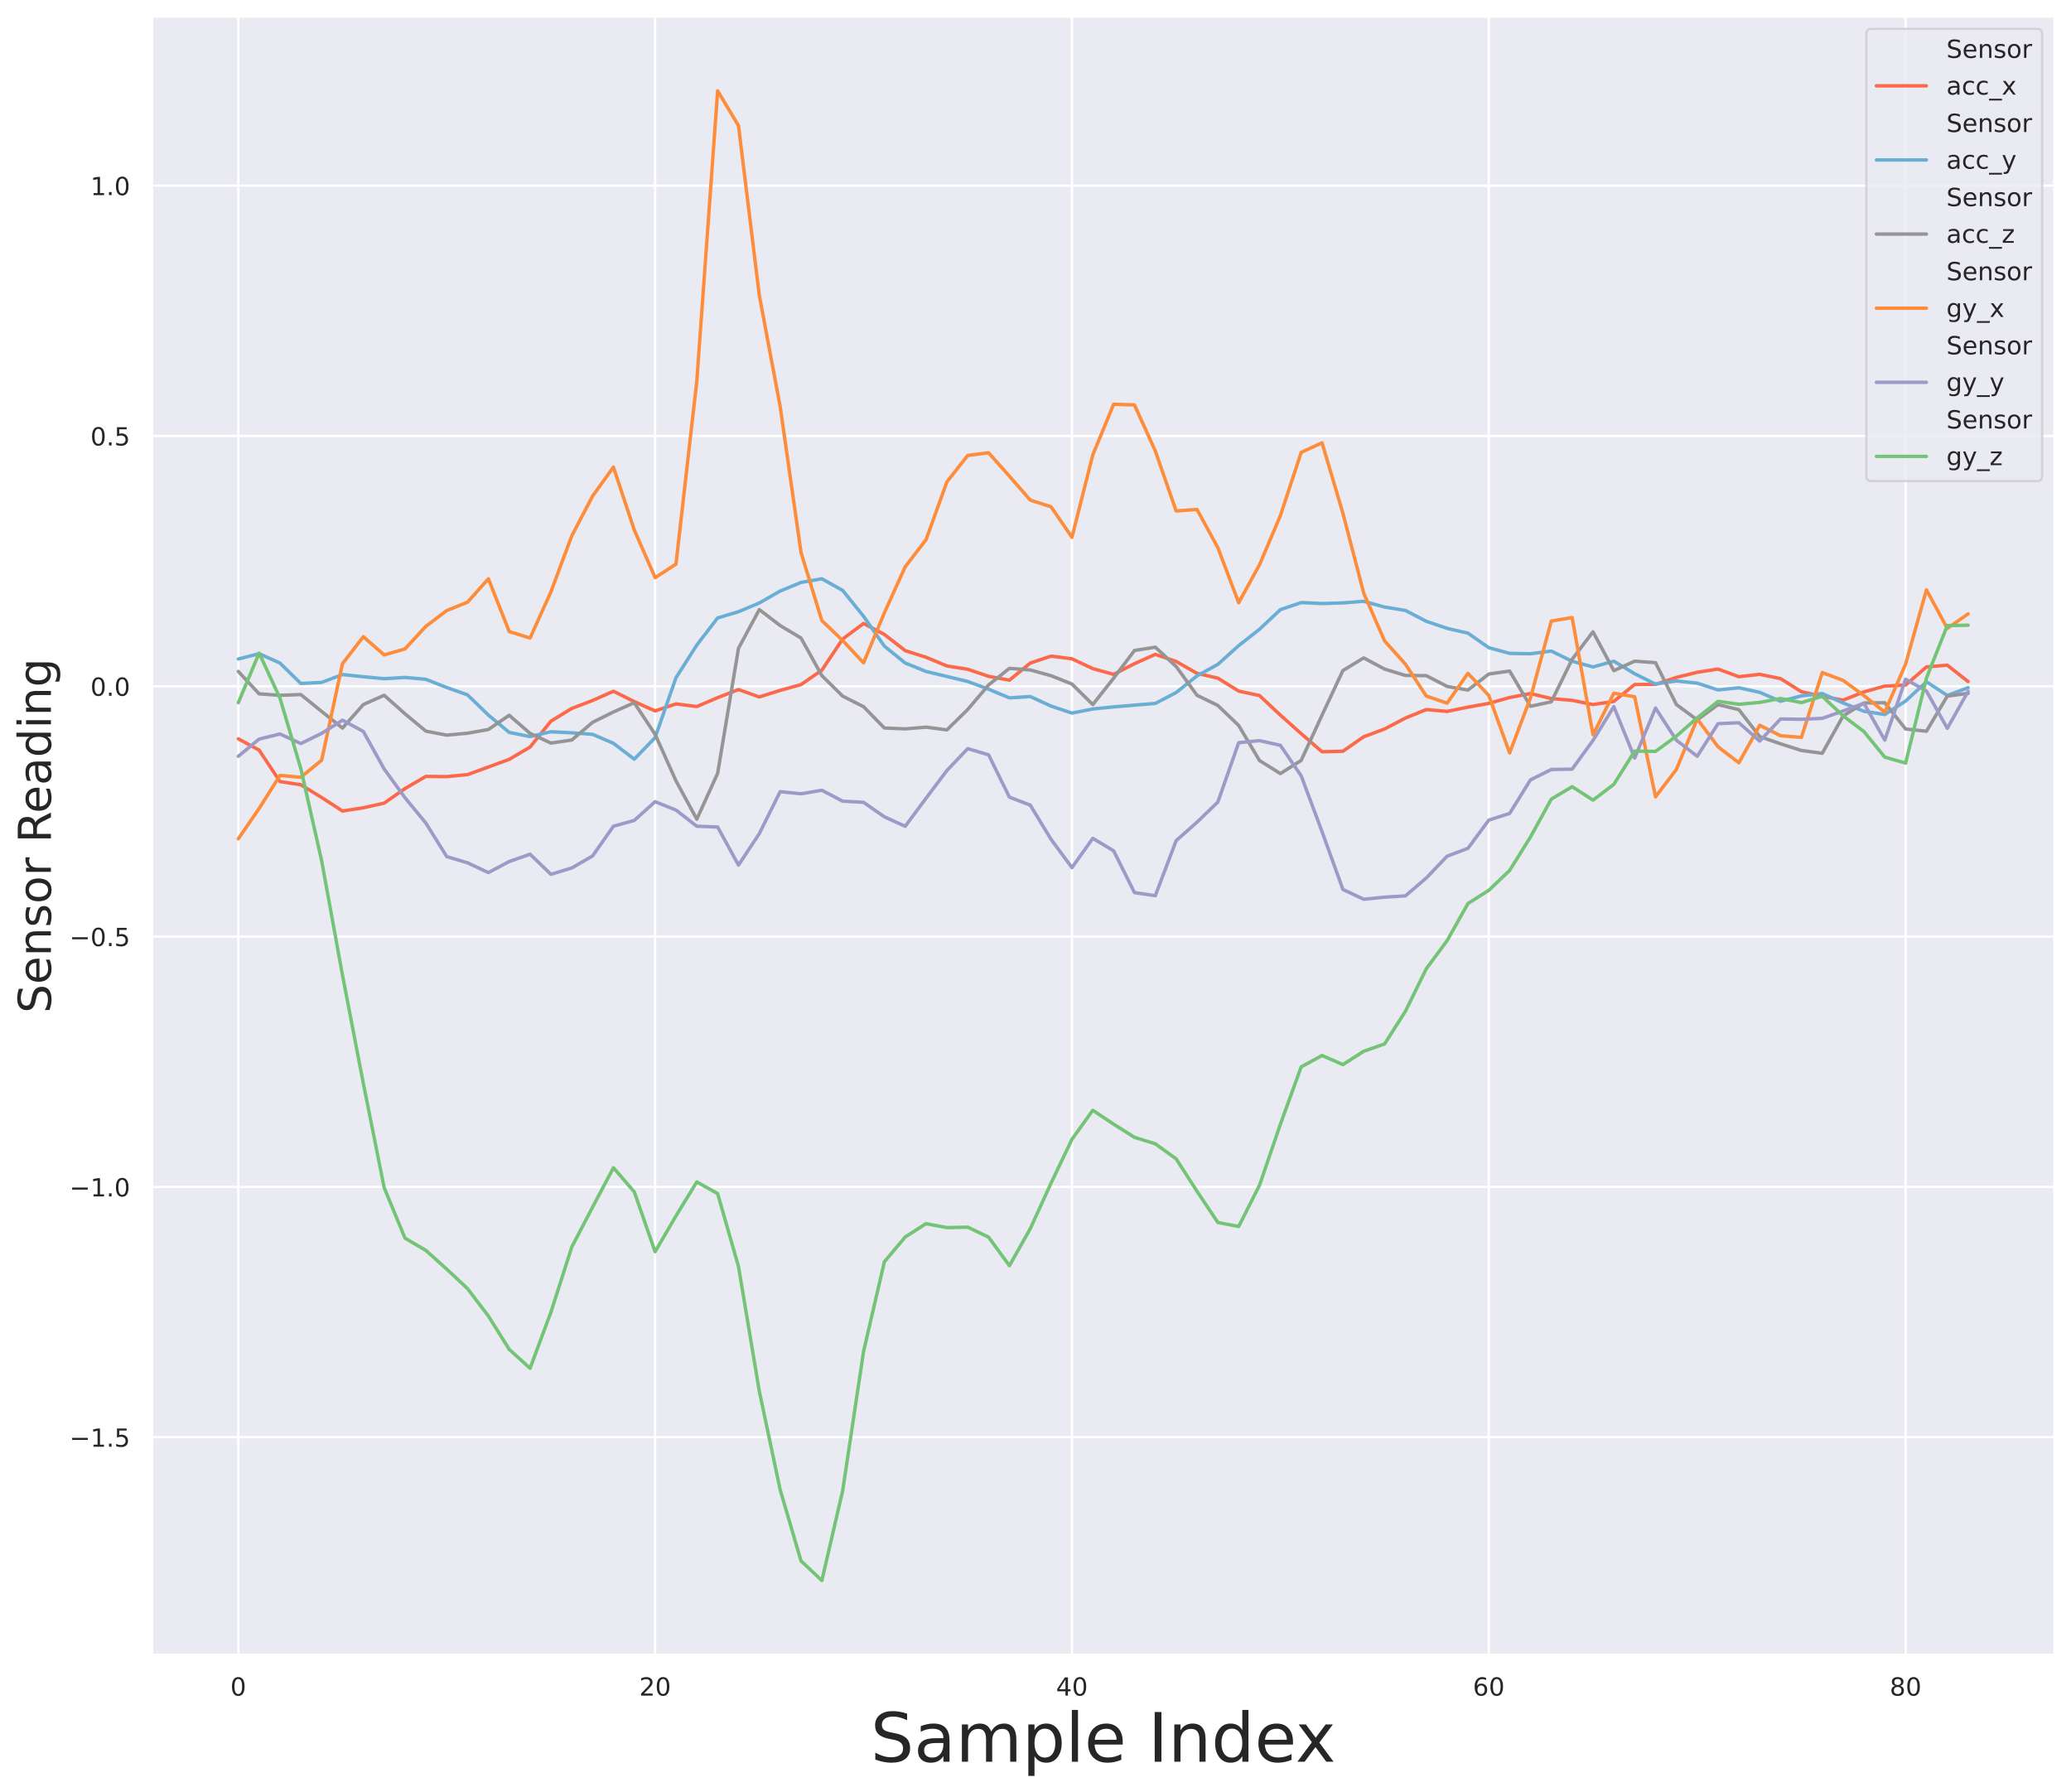<?xml version="1.0" encoding="utf-8" standalone="no"?>
<!DOCTYPE svg PUBLIC "-//W3C//DTD SVG 1.1//EN"
  "http://www.w3.org/Graphics/SVG/1.1/DTD/svg11.dtd">
<!-- Created with matplotlib (https://matplotlib.org/) -->
<svg height="788.3pt" version="1.1" viewBox="0 0 910.967 788.3" width="910.967pt" xmlns="http://www.w3.org/2000/svg" xmlns:xlink="http://www.w3.org/1999/xlink">
 <defs>
  <style type="text/css">
*{stroke-linecap:butt;stroke-linejoin:round;}
  </style>
 </defs>
 <g id="figure_1">
  <g id="patch_1">
   <path d="M 0 788.3 
L 910.967 788.3 
L 910.967 0 
L 0 0 
z
" style="fill:#ffffff;"/>
  </g>
  <g id="axes_1">
   <g id="patch_2">
    <path d="M 66.767 727.92 
L 903.767 727.92 
L 903.767 7.2 
L 66.767 7.2 
z
" style="fill:#eaeaf2;"/>
   </g>
   <g id="matplotlib.axis_1">
    <g id="xtick_1">
     <g id="line2d_1">
      <path clip-path="url(#pfe3068abbc)" d="M 104.813 727.92 
L 104.813 7.2 
" style="fill:none;stroke:#ffffff;stroke-linecap:round;"/>
     </g>
     <g id="text_1">
      <!-- 0 -->
      <defs>
       <path d="M 31.781 66.406 
Q 24.172 66.406 20.328 58.906 
Q 16.5 51.422 16.5 36.375 
Q 16.5 21.391 20.328 13.891 
Q 24.172 6.391 31.781 6.391 
Q 39.453 6.391 43.281 13.891 
Q 47.125 21.391 47.125 36.375 
Q 47.125 51.422 43.281 58.906 
Q 39.453 66.406 31.781 66.406 
z
M 31.781 74.219 
Q 44.047 74.219 50.516 64.516 
Q 56.984 54.828 56.984 36.375 
Q 56.984 17.969 50.516 8.266 
Q 44.047 -1.422 31.781 -1.422 
Q 19.531 -1.422 13.062 8.266 
Q 6.594 17.969 6.594 36.375 
Q 6.594 54.828 13.062 64.516 
Q 19.531 74.219 31.781 74.219 
z
" id="DejaVuSans-48"/>
      </defs>
      <g style="fill:#262626;" transform="translate(101.313 745.778)scale(0.11 -0.11)">
       <use xlink:href="#DejaVuSans-48"/>
      </g>
     </g>
    </g>
    <g id="xtick_2">
     <g id="line2d_2">
      <path clip-path="url(#pfe3068abbc)" d="M 288.164 727.92 
L 288.164 7.2 
" style="fill:none;stroke:#ffffff;stroke-linecap:round;"/>
     </g>
     <g id="text_2">
      <!-- 20 -->
      <defs>
       <path d="M 19.188 8.297 
L 53.609 8.297 
L 53.609 0 
L 7.328 0 
L 7.328 8.297 
Q 12.938 14.109 22.625 23.891 
Q 32.328 33.688 34.812 36.531 
Q 39.547 41.844 41.422 45.531 
Q 43.312 49.219 43.312 52.781 
Q 43.312 58.594 39.234 62.25 
Q 35.156 65.922 28.609 65.922 
Q 23.969 65.922 18.812 64.312 
Q 13.672 62.703 7.812 59.422 
L 7.812 69.391 
Q 13.766 71.781 18.938 73 
Q 24.125 74.219 28.422 74.219 
Q 39.75 74.219 46.484 68.547 
Q 53.219 62.891 53.219 53.422 
Q 53.219 48.922 51.531 44.891 
Q 49.859 40.875 45.406 35.406 
Q 44.188 33.984 37.641 27.219 
Q 31.109 20.453 19.188 8.297 
z
" id="DejaVuSans-50"/>
      </defs>
      <g style="fill:#262626;" transform="translate(281.166 745.778)scale(0.11 -0.11)">
       <use xlink:href="#DejaVuSans-50"/>
       <use x="63.623" xlink:href="#DejaVuSans-48"/>
      </g>
     </g>
    </g>
    <g id="xtick_3">
     <g id="line2d_3">
      <path clip-path="url(#pfe3068abbc)" d="M 471.516 727.92 
L 471.516 7.2 
" style="fill:none;stroke:#ffffff;stroke-linecap:round;"/>
     </g>
     <g id="text_3">
      <!-- 40 -->
      <defs>
       <path d="M 37.797 64.312 
L 12.891 25.391 
L 37.797 25.391 
z
M 35.203 72.906 
L 47.609 72.906 
L 47.609 25.391 
L 58.016 25.391 
L 58.016 17.188 
L 47.609 17.188 
L 47.609 0 
L 37.797 0 
L 37.797 17.188 
L 4.891 17.188 
L 4.891 26.703 
z
" id="DejaVuSans-52"/>
      </defs>
      <g style="fill:#262626;" transform="translate(464.517 745.778)scale(0.11 -0.11)">
       <use xlink:href="#DejaVuSans-52"/>
       <use x="63.623" xlink:href="#DejaVuSans-48"/>
      </g>
     </g>
    </g>
    <g id="xtick_4">
     <g id="line2d_4">
      <path clip-path="url(#pfe3068abbc)" d="M 654.868 727.92 
L 654.868 7.2 
" style="fill:none;stroke:#ffffff;stroke-linecap:round;"/>
     </g>
     <g id="text_4">
      <!-- 60 -->
      <defs>
       <path d="M 33.016 40.375 
Q 26.375 40.375 22.484 35.828 
Q 18.609 31.297 18.609 23.391 
Q 18.609 15.531 22.484 10.953 
Q 26.375 6.391 33.016 6.391 
Q 39.656 6.391 43.531 10.953 
Q 47.406 15.531 47.406 23.391 
Q 47.406 31.297 43.531 35.828 
Q 39.656 40.375 33.016 40.375 
z
M 52.594 71.297 
L 52.594 62.312 
Q 48.875 64.062 45.094 64.984 
Q 41.312 65.922 37.594 65.922 
Q 27.828 65.922 22.672 59.328 
Q 17.531 52.734 16.797 39.406 
Q 19.672 43.656 24.016 45.922 
Q 28.375 48.188 33.594 48.188 
Q 44.578 48.188 50.953 41.516 
Q 57.328 34.859 57.328 23.391 
Q 57.328 12.156 50.688 5.359 
Q 44.047 -1.422 33.016 -1.422 
Q 20.359 -1.422 13.672 8.266 
Q 6.984 17.969 6.984 36.375 
Q 6.984 53.656 15.188 63.938 
Q 23.391 74.219 37.203 74.219 
Q 40.922 74.219 44.703 73.484 
Q 48.484 72.75 52.594 71.297 
z
" id="DejaVuSans-54"/>
      </defs>
      <g style="fill:#262626;" transform="translate(647.869 745.778)scale(0.11 -0.11)">
       <use xlink:href="#DejaVuSans-54"/>
       <use x="63.623" xlink:href="#DejaVuSans-48"/>
      </g>
     </g>
    </g>
    <g id="xtick_5">
     <g id="line2d_5">
      <path clip-path="url(#pfe3068abbc)" d="M 838.219 727.92 
L 838.219 7.2 
" style="fill:none;stroke:#ffffff;stroke-linecap:round;"/>
     </g>
     <g id="text_5">
      <!-- 80 -->
      <defs>
       <path d="M 31.781 34.625 
Q 24.75 34.625 20.719 30.859 
Q 16.703 27.094 16.703 20.516 
Q 16.703 13.922 20.719 10.156 
Q 24.75 6.391 31.781 6.391 
Q 38.812 6.391 42.859 10.172 
Q 46.922 13.969 46.922 20.516 
Q 46.922 27.094 42.891 30.859 
Q 38.875 34.625 31.781 34.625 
z
M 21.922 38.812 
Q 15.578 40.375 12.031 44.719 
Q 8.5 49.078 8.5 55.328 
Q 8.5 64.062 14.719 69.141 
Q 20.953 74.219 31.781 74.219 
Q 42.672 74.219 48.875 69.141 
Q 55.078 64.062 55.078 55.328 
Q 55.078 49.078 51.531 44.719 
Q 48 40.375 41.703 38.812 
Q 48.828 37.156 52.797 32.312 
Q 56.781 27.484 56.781 20.516 
Q 56.781 9.906 50.312 4.234 
Q 43.844 -1.422 31.781 -1.422 
Q 19.734 -1.422 13.25 4.234 
Q 6.781 9.906 6.781 20.516 
Q 6.781 27.484 10.781 32.312 
Q 14.797 37.156 21.922 38.812 
z
M 18.312 54.391 
Q 18.312 48.734 21.844 45.562 
Q 25.391 42.391 31.781 42.391 
Q 38.141 42.391 41.719 45.562 
Q 45.312 48.734 45.312 54.391 
Q 45.312 60.062 41.719 63.234 
Q 38.141 66.406 31.781 66.406 
Q 25.391 66.406 21.844 63.234 
Q 18.312 60.062 18.312 54.391 
z
" id="DejaVuSans-56"/>
      </defs>
      <g style="fill:#262626;" transform="translate(831.22 745.778)scale(0.11 -0.11)">
       <use xlink:href="#DejaVuSans-56"/>
       <use x="63.623" xlink:href="#DejaVuSans-48"/>
      </g>
     </g>
    </g>
    <g id="text_6">
     <!-- Sample Index -->
     <defs>
      <path d="M 53.516 70.516 
L 53.516 60.891 
Q 47.906 63.578 42.922 64.891 
Q 37.938 66.219 33.297 66.219 
Q 25.25 66.219 20.875 63.094 
Q 16.5 59.969 16.5 54.203 
Q 16.5 49.359 19.406 46.891 
Q 22.312 44.438 30.422 42.922 
L 36.375 41.703 
Q 47.406 39.594 52.656 34.297 
Q 57.906 29 57.906 20.125 
Q 57.906 9.516 50.797 4.047 
Q 43.703 -1.422 29.984 -1.422 
Q 24.812 -1.422 18.969 -0.25 
Q 13.141 0.922 6.891 3.219 
L 6.891 13.375 
Q 12.891 10.016 18.656 8.297 
Q 24.422 6.594 29.984 6.594 
Q 38.422 6.594 43.016 9.906 
Q 47.609 13.234 47.609 19.391 
Q 47.609 24.75 44.312 27.781 
Q 41.016 30.812 33.5 32.328 
L 27.484 33.5 
Q 16.453 35.688 11.516 40.375 
Q 6.594 45.062 6.594 53.422 
Q 6.594 63.094 13.406 68.656 
Q 20.219 74.219 32.172 74.219 
Q 37.312 74.219 42.625 73.281 
Q 47.953 72.359 53.516 70.516 
z
" id="DejaVuSans-83"/>
      <path d="M 34.281 27.484 
Q 23.391 27.484 19.188 25 
Q 14.984 22.516 14.984 16.5 
Q 14.984 11.719 18.141 8.906 
Q 21.297 6.109 26.703 6.109 
Q 34.188 6.109 38.703 11.406 
Q 43.219 16.703 43.219 25.484 
L 43.219 27.484 
z
M 52.203 31.203 
L 52.203 0 
L 43.219 0 
L 43.219 8.297 
Q 40.141 3.328 35.547 0.953 
Q 30.953 -1.422 24.312 -1.422 
Q 15.922 -1.422 10.953 3.297 
Q 6 8.016 6 15.922 
Q 6 25.141 12.172 29.828 
Q 18.359 34.516 30.609 34.516 
L 43.219 34.516 
L 43.219 35.406 
Q 43.219 41.609 39.141 45 
Q 35.062 48.391 27.688 48.391 
Q 23 48.391 18.547 47.266 
Q 14.109 46.141 10.016 43.891 
L 10.016 52.203 
Q 14.938 54.109 19.578 55.047 
Q 24.219 56 28.609 56 
Q 40.484 56 46.344 49.844 
Q 52.203 43.703 52.203 31.203 
z
" id="DejaVuSans-97"/>
      <path d="M 52 44.188 
Q 55.375 50.25 60.062 53.125 
Q 64.75 56 71.094 56 
Q 79.641 56 84.281 50.016 
Q 88.922 44.047 88.922 33.016 
L 88.922 0 
L 79.891 0 
L 79.891 32.719 
Q 79.891 40.578 77.094 44.375 
Q 74.312 48.188 68.609 48.188 
Q 61.625 48.188 57.562 43.547 
Q 53.516 38.922 53.516 30.906 
L 53.516 0 
L 44.484 0 
L 44.484 32.719 
Q 44.484 40.625 41.703 44.406 
Q 38.922 48.188 33.109 48.188 
Q 26.219 48.188 22.156 43.531 
Q 18.109 38.875 18.109 30.906 
L 18.109 0 
L 9.078 0 
L 9.078 54.688 
L 18.109 54.688 
L 18.109 46.188 
Q 21.188 51.219 25.484 53.609 
Q 29.781 56 35.688 56 
Q 41.656 56 45.828 52.969 
Q 50 49.953 52 44.188 
z
" id="DejaVuSans-109"/>
      <path d="M 18.109 8.203 
L 18.109 -20.797 
L 9.078 -20.797 
L 9.078 54.688 
L 18.109 54.688 
L 18.109 46.391 
Q 20.953 51.266 25.266 53.625 
Q 29.594 56 35.594 56 
Q 45.562 56 51.781 48.094 
Q 58.016 40.188 58.016 27.297 
Q 58.016 14.406 51.781 6.484 
Q 45.562 -1.422 35.594 -1.422 
Q 29.594 -1.422 25.266 0.953 
Q 20.953 3.328 18.109 8.203 
z
M 48.688 27.297 
Q 48.688 37.203 44.609 42.844 
Q 40.531 48.484 33.406 48.484 
Q 26.266 48.484 22.188 42.844 
Q 18.109 37.203 18.109 27.297 
Q 18.109 17.391 22.188 11.75 
Q 26.266 6.109 33.406 6.109 
Q 40.531 6.109 44.609 11.75 
Q 48.688 17.391 48.688 27.297 
z
" id="DejaVuSans-112"/>
      <path d="M 9.422 75.984 
L 18.406 75.984 
L 18.406 0 
L 9.422 0 
z
" id="DejaVuSans-108"/>
      <path d="M 56.203 29.594 
L 56.203 25.203 
L 14.891 25.203 
Q 15.484 15.922 20.484 11.062 
Q 25.484 6.203 34.422 6.203 
Q 39.594 6.203 44.453 7.469 
Q 49.312 8.734 54.109 11.281 
L 54.109 2.781 
Q 49.266 0.734 44.188 -0.344 
Q 39.109 -1.422 33.891 -1.422 
Q 20.797 -1.422 13.156 6.188 
Q 5.516 13.812 5.516 26.812 
Q 5.516 40.234 12.766 48.109 
Q 20.016 56 32.328 56 
Q 43.359 56 49.781 48.891 
Q 56.203 41.797 56.203 29.594 
z
M 47.219 32.234 
Q 47.125 39.594 43.094 43.984 
Q 39.062 48.391 32.422 48.391 
Q 24.906 48.391 20.391 44.141 
Q 15.875 39.891 15.188 32.172 
z
" id="DejaVuSans-101"/>
      <path id="DejaVuSans-32"/>
      <path d="M 9.812 72.906 
L 19.672 72.906 
L 19.672 0 
L 9.812 0 
z
" id="DejaVuSans-73"/>
      <path d="M 54.891 33.016 
L 54.891 0 
L 45.906 0 
L 45.906 32.719 
Q 45.906 40.484 42.875 44.328 
Q 39.844 48.188 33.797 48.188 
Q 26.516 48.188 22.312 43.547 
Q 18.109 38.922 18.109 30.906 
L 18.109 0 
L 9.078 0 
L 9.078 54.688 
L 18.109 54.688 
L 18.109 46.188 
Q 21.344 51.125 25.703 53.562 
Q 30.078 56 35.797 56 
Q 45.219 56 50.047 50.172 
Q 54.891 44.344 54.891 33.016 
z
" id="DejaVuSans-110"/>
      <path d="M 45.406 46.391 
L 45.406 75.984 
L 54.391 75.984 
L 54.391 0 
L 45.406 0 
L 45.406 8.203 
Q 42.578 3.328 38.25 0.953 
Q 33.938 -1.422 27.875 -1.422 
Q 17.969 -1.422 11.734 6.484 
Q 5.516 14.406 5.516 27.297 
Q 5.516 40.188 11.734 48.094 
Q 17.969 56 27.875 56 
Q 33.938 56 38.25 53.625 
Q 42.578 51.266 45.406 46.391 
z
M 14.797 27.297 
Q 14.797 17.391 18.875 11.75 
Q 22.953 6.109 30.078 6.109 
Q 37.203 6.109 41.297 11.75 
Q 45.406 17.391 45.406 27.297 
Q 45.406 37.203 41.297 42.844 
Q 37.203 48.484 30.078 48.484 
Q 22.953 48.484 18.875 42.844 
Q 14.797 37.203 14.797 27.297 
z
" id="DejaVuSans-100"/>
      <path d="M 54.891 54.688 
L 35.109 28.078 
L 55.906 0 
L 45.312 0 
L 29.391 21.484 
L 13.484 0 
L 2.875 0 
L 24.125 28.609 
L 4.688 54.688 
L 15.281 54.688 
L 29.781 35.203 
L 44.281 54.688 
z
" id="DejaVuSans-120"/>
     </defs>
     <g style="fill:#262626;" transform="translate(382.956 774.861)scale(0.3 -0.3)">
      <use xlink:href="#DejaVuSans-83"/>
      <use x="63.477" xlink:href="#DejaVuSans-97"/>
      <use x="124.756" xlink:href="#DejaVuSans-109"/>
      <use x="222.168" xlink:href="#DejaVuSans-112"/>
      <use x="285.645" xlink:href="#DejaVuSans-108"/>
      <use x="313.428" xlink:href="#DejaVuSans-101"/>
      <use x="374.951" xlink:href="#DejaVuSans-32"/>
      <use x="406.738" xlink:href="#DejaVuSans-73"/>
      <use x="436.23" xlink:href="#DejaVuSans-110"/>
      <use x="499.609" xlink:href="#DejaVuSans-100"/>
      <use x="563.086" xlink:href="#DejaVuSans-101"/>
      <use x="622.859" xlink:href="#DejaVuSans-120"/>
     </g>
    </g>
   </g>
   <g id="matplotlib.axis_2">
    <g id="ytick_1">
     <g id="line2d_6">
      <path clip-path="url(#pfe3068abbc)" d="M 66.767 632.133 
L 903.767 632.133 
" style="fill:none;stroke:#ffffff;stroke-linecap:round;"/>
     </g>
     <g id="text_7">
      <!-- −1.5 -->
      <defs>
       <path d="M 10.594 35.5 
L 73.188 35.5 
L 73.188 27.203 
L 10.594 27.203 
z
" id="DejaVuSans-8722"/>
       <path d="M 12.406 8.297 
L 28.516 8.297 
L 28.516 63.922 
L 10.984 60.406 
L 10.984 69.391 
L 28.422 72.906 
L 38.281 72.906 
L 38.281 8.297 
L 54.391 8.297 
L 54.391 0 
L 12.406 0 
z
" id="DejaVuSans-49"/>
       <path d="M 10.688 12.406 
L 21 12.406 
L 21 0 
L 10.688 0 
z
" id="DejaVuSans-46"/>
       <path d="M 10.797 72.906 
L 49.516 72.906 
L 49.516 64.594 
L 19.828 64.594 
L 19.828 46.734 
Q 21.969 47.469 24.109 47.828 
Q 26.266 48.188 28.422 48.188 
Q 40.625 48.188 47.75 41.5 
Q 54.891 34.812 54.891 23.391 
Q 54.891 11.625 47.562 5.094 
Q 40.234 -1.422 26.906 -1.422 
Q 22.312 -1.422 17.547 -0.641 
Q 12.797 0.141 7.719 1.703 
L 7.719 11.625 
Q 12.109 9.234 16.797 8.062 
Q 21.484 6.891 26.703 6.891 
Q 35.156 6.891 40.078 11.328 
Q 45.016 15.766 45.016 23.391 
Q 45.016 31 40.078 35.438 
Q 35.156 39.891 26.703 39.891 
Q 22.75 39.891 18.812 39.016 
Q 14.891 38.141 10.797 36.281 
z
" id="DejaVuSans-53"/>
      </defs>
      <g style="fill:#262626;" transform="translate(30.556 636.312)scale(0.11 -0.11)">
       <use xlink:href="#DejaVuSans-8722"/>
       <use x="83.789" xlink:href="#DejaVuSans-49"/>
       <use x="147.412" xlink:href="#DejaVuSans-46"/>
       <use x="179.199" xlink:href="#DejaVuSans-53"/>
      </g>
     </g>
    </g>
    <g id="ytick_2">
     <g id="line2d_7">
      <path clip-path="url(#pfe3068abbc)" d="M 66.767 522.036 
L 903.767 522.036 
" style="fill:none;stroke:#ffffff;stroke-linecap:round;"/>
     </g>
     <g id="text_8">
      <!-- −1.0 -->
      <g style="fill:#262626;" transform="translate(30.556 526.216)scale(0.11 -0.11)">
       <use xlink:href="#DejaVuSans-8722"/>
       <use x="83.789" xlink:href="#DejaVuSans-49"/>
       <use x="147.412" xlink:href="#DejaVuSans-46"/>
       <use x="179.199" xlink:href="#DejaVuSans-48"/>
      </g>
     </g>
    </g>
    <g id="ytick_3">
     <g id="line2d_8">
      <path clip-path="url(#pfe3068abbc)" d="M 66.767 411.94 
L 903.767 411.94 
" style="fill:none;stroke:#ffffff;stroke-linecap:round;"/>
     </g>
     <g id="text_9">
      <!-- −0.5 -->
      <g style="fill:#262626;" transform="translate(30.556 416.119)scale(0.11 -0.11)">
       <use xlink:href="#DejaVuSans-8722"/>
       <use x="83.789" xlink:href="#DejaVuSans-48"/>
       <use x="147.412" xlink:href="#DejaVuSans-46"/>
       <use x="179.199" xlink:href="#DejaVuSans-53"/>
      </g>
     </g>
    </g>
    <g id="ytick_4">
     <g id="line2d_9">
      <path clip-path="url(#pfe3068abbc)" d="M 66.767 301.843 
L 903.767 301.843 
" style="fill:none;stroke:#ffffff;stroke-linecap:round;"/>
     </g>
     <g id="text_10">
      <!-- 0.0 -->
      <g style="fill:#262626;" transform="translate(39.774 306.022)scale(0.11 -0.11)">
       <use xlink:href="#DejaVuSans-48"/>
       <use x="63.623" xlink:href="#DejaVuSans-46"/>
       <use x="95.41" xlink:href="#DejaVuSans-48"/>
      </g>
     </g>
    </g>
    <g id="ytick_5">
     <g id="line2d_10">
      <path clip-path="url(#pfe3068abbc)" d="M 66.767 191.747 
L 903.767 191.747 
" style="fill:none;stroke:#ffffff;stroke-linecap:round;"/>
     </g>
     <g id="text_11">
      <!-- 0.5 -->
      <g style="fill:#262626;" transform="translate(39.774 195.926)scale(0.11 -0.11)">
       <use xlink:href="#DejaVuSans-48"/>
       <use x="63.623" xlink:href="#DejaVuSans-46"/>
       <use x="95.41" xlink:href="#DejaVuSans-53"/>
      </g>
     </g>
    </g>
    <g id="ytick_6">
     <g id="line2d_11">
      <path clip-path="url(#pfe3068abbc)" d="M 66.767 81.65 
L 903.767 81.65 
" style="fill:none;stroke:#ffffff;stroke-linecap:round;"/>
     </g>
     <g id="text_12">
      <!-- 1.0 -->
      <g style="fill:#262626;" transform="translate(39.774 85.829)scale(0.11 -0.11)">
       <use xlink:href="#DejaVuSans-49"/>
       <use x="63.623" xlink:href="#DejaVuSans-46"/>
       <use x="95.41" xlink:href="#DejaVuSans-48"/>
      </g>
     </g>
    </g>
    <g id="text_13">
     <!-- Sensor Reading -->
     <defs>
      <path d="M 44.281 53.078 
L 44.281 44.578 
Q 40.484 46.531 36.375 47.5 
Q 32.281 48.484 27.875 48.484 
Q 21.188 48.484 17.844 46.438 
Q 14.5 44.391 14.5 40.281 
Q 14.5 37.156 16.891 35.375 
Q 19.281 33.594 26.516 31.984 
L 29.594 31.297 
Q 39.156 29.25 43.188 25.516 
Q 47.219 21.781 47.219 15.094 
Q 47.219 7.469 41.188 3.016 
Q 35.156 -1.422 24.609 -1.422 
Q 20.219 -1.422 15.453 -0.562 
Q 10.688 0.297 5.422 2 
L 5.422 11.281 
Q 10.406 8.688 15.234 7.391 
Q 20.062 6.109 24.812 6.109 
Q 31.156 6.109 34.562 8.281 
Q 37.984 10.453 37.984 14.406 
Q 37.984 18.062 35.516 20.016 
Q 33.062 21.969 24.703 23.781 
L 21.578 24.516 
Q 13.234 26.266 9.516 29.906 
Q 5.812 33.547 5.812 39.891 
Q 5.812 47.609 11.281 51.797 
Q 16.75 56 26.812 56 
Q 31.781 56 36.172 55.266 
Q 40.578 54.547 44.281 53.078 
z
" id="DejaVuSans-115"/>
      <path d="M 30.609 48.391 
Q 23.391 48.391 19.188 42.75 
Q 14.984 37.109 14.984 27.297 
Q 14.984 17.484 19.156 11.844 
Q 23.344 6.203 30.609 6.203 
Q 37.797 6.203 41.984 11.859 
Q 46.188 17.531 46.188 27.297 
Q 46.188 37.016 41.984 42.703 
Q 37.797 48.391 30.609 48.391 
z
M 30.609 56 
Q 42.328 56 49.016 48.375 
Q 55.719 40.766 55.719 27.297 
Q 55.719 13.875 49.016 6.219 
Q 42.328 -1.422 30.609 -1.422 
Q 18.844 -1.422 12.172 6.219 
Q 5.516 13.875 5.516 27.297 
Q 5.516 40.766 12.172 48.375 
Q 18.844 56 30.609 56 
z
" id="DejaVuSans-111"/>
      <path d="M 41.109 46.297 
Q 39.594 47.172 37.812 47.578 
Q 36.031 48 33.891 48 
Q 26.266 48 22.188 43.047 
Q 18.109 38.094 18.109 28.812 
L 18.109 0 
L 9.078 0 
L 9.078 54.688 
L 18.109 54.688 
L 18.109 46.188 
Q 20.953 51.172 25.484 53.578 
Q 30.031 56 36.531 56 
Q 37.453 56 38.578 55.875 
Q 39.703 55.766 41.062 55.516 
z
" id="DejaVuSans-114"/>
      <path d="M 44.391 34.188 
Q 47.562 33.109 50.562 29.594 
Q 53.562 26.078 56.594 19.922 
L 66.609 0 
L 56 0 
L 46.688 18.703 
Q 43.062 26.031 39.672 28.422 
Q 36.281 30.812 30.422 30.812 
L 19.672 30.812 
L 19.672 0 
L 9.812 0 
L 9.812 72.906 
L 32.078 72.906 
Q 44.578 72.906 50.734 67.672 
Q 56.891 62.453 56.891 51.906 
Q 56.891 45.016 53.688 40.469 
Q 50.484 35.938 44.391 34.188 
z
M 19.672 64.797 
L 19.672 38.922 
L 32.078 38.922 
Q 39.203 38.922 42.844 42.219 
Q 46.484 45.516 46.484 51.906 
Q 46.484 58.297 42.844 61.547 
Q 39.203 64.797 32.078 64.797 
z
" id="DejaVuSans-82"/>
      <path d="M 9.422 54.688 
L 18.406 54.688 
L 18.406 0 
L 9.422 0 
z
M 9.422 75.984 
L 18.406 75.984 
L 18.406 64.594 
L 9.422 64.594 
z
" id="DejaVuSans-105"/>
      <path d="M 45.406 27.984 
Q 45.406 37.75 41.375 43.109 
Q 37.359 48.484 30.078 48.484 
Q 22.859 48.484 18.828 43.109 
Q 14.797 37.75 14.797 27.984 
Q 14.797 18.266 18.828 12.891 
Q 22.859 7.516 30.078 7.516 
Q 37.359 7.516 41.375 12.891 
Q 45.406 18.266 45.406 27.984 
z
M 54.391 6.781 
Q 54.391 -7.172 48.188 -13.984 
Q 42 -20.797 29.203 -20.797 
Q 24.469 -20.797 20.266 -20.094 
Q 16.062 -19.391 12.109 -17.922 
L 12.109 -9.188 
Q 16.062 -11.328 19.922 -12.344 
Q 23.781 -13.375 27.781 -13.375 
Q 36.625 -13.375 41.016 -8.766 
Q 45.406 -4.156 45.406 5.172 
L 45.406 9.625 
Q 42.625 4.781 38.281 2.391 
Q 33.938 0 27.875 0 
Q 17.828 0 11.672 7.656 
Q 5.516 15.328 5.516 27.984 
Q 5.516 40.672 11.672 48.328 
Q 17.828 56 27.875 56 
Q 33.938 56 38.281 53.609 
Q 42.625 51.219 45.406 46.391 
L 45.406 54.688 
L 54.391 54.688 
z
" id="DejaVuSans-103"/>
     </defs>
     <g style="fill:#262626;" transform="translate(22.397 445.608)rotate(-90)scale(0.2 -0.2)">
      <use xlink:href="#DejaVuSans-83"/>
      <use x="63.477" xlink:href="#DejaVuSans-101"/>
      <use x="125" xlink:href="#DejaVuSans-110"/>
      <use x="188.379" xlink:href="#DejaVuSans-115"/>
      <use x="240.479" xlink:href="#DejaVuSans-111"/>
      <use x="301.66" xlink:href="#DejaVuSans-114"/>
      <use x="342.773" xlink:href="#DejaVuSans-32"/>
      <use x="374.561" xlink:href="#DejaVuSans-82"/>
      <use x="439.543" xlink:href="#DejaVuSans-101"/>
      <use x="501.066" xlink:href="#DejaVuSans-97"/>
      <use x="562.346" xlink:href="#DejaVuSans-100"/>
      <use x="625.822" xlink:href="#DejaVuSans-105"/>
      <use x="653.605" xlink:href="#DejaVuSans-110"/>
      <use x="716.984" xlink:href="#DejaVuSans-103"/>
     </g>
    </g>
   </g>
   <g id="line2d_12">
    <path clip-path="url(#pfe3068abbc)" d="M 104.813 324.935 
L 113.98 329.926 
L 123.148 343.748 
L 132.316 345.152 
L 141.483 350.763 
L 150.651 356.702 
L 159.818 355.28 
L 168.986 353.246 
L 178.153 346.828 
L 187.321 341.485 
L 196.489 341.585 
L 205.656 340.695 
L 214.824 337.347 
L 223.991 333.984 
L 233.159 328.581 
L 242.326 317.19 
L 251.494 311.599 
L 260.662 308.08 
L 269.829 304.025 
L 278.997 308.57 
L 288.164 312.687 
L 297.332 309.586 
L 306.5 310.763 
L 315.667 306.853 
L 324.835 303.28 
L 334.002 306.541 
L 343.17 303.651 
L 352.337 301.111 
L 361.505 294.768 
L 370.673 281.057 
L 379.84 274.219 
L 389.008 279.05 
L 398.175 286.165 
L 407.343 289.086 
L 416.51 292.903 
L 425.678 294.353 
L 434.846 297.461 
L 444.013 299.166 
L 453.181 291.628 
L 462.348 288.578 
L 471.516 289.755 
L 480.684 294.063 
L 489.851 296.608 
L 499.019 291.913 
L 508.186 287.812 
L 517.354 290.933 
L 526.521 296.138 
L 535.689 298.272 
L 544.857 303.959 
L 554.024 305.93 
L 563.192 314.521 
L 572.359 322.695 
L 581.527 330.645 
L 590.695 330.409 
L 599.862 324.047 
L 609.03 320.633 
L 618.197 315.812 
L 627.365 312.084 
L 636.532 312.887 
L 645.7 311.02 
L 654.868 309.371 
L 664.035 306.789 
L 673.203 305.039 
L 682.37 307.248 
L 691.538 308.027 
L 700.705 309.882 
L 709.873 308.487 
L 719.041 301.054 
L 728.208 301.014 
L 737.376 297.951 
L 746.543 295.698 
L 755.711 294.264 
L 764.879 297.64 
L 774.046 296.592 
L 783.214 298.472 
L 792.381 304.234 
L 801.549 306.24 
L 810.716 307.948 
L 819.884 304.32 
L 829.052 301.761 
L 838.219 301.293 
L 847.387 293.334 
L 856.554 292.552 
L 865.722 299.78 
" style="fill:none;stroke:#fb694a;stroke-linecap:round;stroke-width:1.5;"/>
   </g>
   <g id="line2d_13"/>
   <g id="line2d_14"/>
   <g id="line2d_15">
    <path clip-path="url(#pfe3068abbc)" d="M 104.813 289.845 
L 113.98 287.519 
L 123.148 291.615 
L 132.316 300.613 
L 141.483 300.143 
L 150.651 296.686 
L 159.818 297.635 
L 168.986 298.511 
L 178.153 297.952 
L 187.321 298.771 
L 196.489 302.382 
L 205.656 305.622 
L 214.824 314.51 
L 223.991 322.134 
L 233.159 323.958 
L 242.326 321.85 
L 251.494 322.304 
L 260.662 322.979 
L 269.829 326.92 
L 278.997 333.907 
L 288.164 324.409 
L 297.332 298.096 
L 306.5 283.712 
L 315.667 271.783 
L 324.835 269.055 
L 334.002 265.204 
L 343.17 259.959 
L 352.337 256.173 
L 361.505 254.561 
L 370.673 259.693 
L 379.84 271.038 
L 389.008 284.186 
L 398.175 291.615 
L 407.343 295.326 
L 416.51 297.525 
L 425.678 299.727 
L 434.846 303.123 
L 444.013 306.948 
L 453.181 306.338 
L 462.348 310.57 
L 471.516 313.629 
L 480.684 311.828 
L 489.851 310.909 
L 499.019 310.139 
L 508.186 309.39 
L 517.354 304.594 
L 526.521 297.278 
L 535.689 292.208 
L 544.857 283.961 
L 554.024 276.759 
L 563.192 268.143 
L 572.359 265.031 
L 581.527 265.458 
L 590.695 265.171 
L 599.862 264.458 
L 609.03 267.004 
L 618.197 268.48 
L 627.365 273.261 
L 636.532 276.368 
L 645.7 278.478 
L 654.868 284.864 
L 664.035 287.374 
L 673.203 287.532 
L 682.37 286.35 
L 691.538 290.848 
L 700.705 293.331 
L 709.873 290.829 
L 719.041 296.322 
L 728.208 300.874 
L 737.376 299.49 
L 746.543 300.466 
L 755.711 303.454 
L 764.879 302.512 
L 774.046 304.503 
L 783.214 308.44 
L 792.381 306.047 
L 801.549 305.023 
L 810.716 309.193 
L 819.884 312.827 
L 829.052 314.267 
L 838.219 308.325 
L 847.387 299.862 
L 856.554 305.889 
L 865.722 302.472 
" style="fill:none;stroke:#6aaed6;stroke-linecap:round;stroke-width:1.5;"/>
   </g>
   <g id="line2d_16"/>
   <g id="line2d_17"/>
   <g id="line2d_18">
    <path clip-path="url(#pfe3068abbc)" d="M 104.813 295.307 
L 113.98 305.174 
L 123.148 305.824 
L 132.316 305.48 
L 141.483 312.901 
L 150.651 320.231 
L 159.818 309.869 
L 168.986 305.793 
L 178.153 313.955 
L 187.321 321.576 
L 196.489 323.329 
L 205.656 322.488 
L 214.824 320.847 
L 223.991 314.592 
L 233.159 322.567 
L 242.326 326.821 
L 251.494 325.491 
L 260.662 317.7 
L 269.829 313.142 
L 278.997 309.092 
L 288.164 322.964 
L 297.332 343.412 
L 306.5 360.316 
L 315.667 340.121 
L 324.835 285.138 
L 334.002 268.112 
L 343.17 275.137 
L 352.337 280.619 
L 361.505 297.159 
L 370.673 306.186 
L 379.84 310.81 
L 389.008 320.197 
L 398.175 320.583 
L 407.343 319.821 
L 416.51 321.03 
L 425.678 312.052 
L 434.846 301.257 
L 444.013 293.961 
L 453.181 294.653 
L 462.348 297.2 
L 471.516 300.856 
L 480.684 309.891 
L 489.851 298.275 
L 499.019 286.102 
L 508.186 284.636 
L 517.354 293.154 
L 526.521 305.796 
L 535.689 310.271 
L 544.857 319.085 
L 554.024 334.515 
L 563.192 340.246 
L 572.359 334.436 
L 581.527 314.527 
L 590.695 294.927 
L 599.862 289.361 
L 609.03 294.275 
L 618.197 297.074 
L 627.365 297.166 
L 636.532 301.899 
L 645.7 303.506 
L 654.868 296.461 
L 664.035 295.136 
L 673.203 310.654 
L 682.37 308.669 
L 691.538 289.971 
L 700.705 277.888 
L 709.873 294.977 
L 719.041 290.802 
L 728.208 291.448 
L 737.376 309.861 
L 746.543 316.621 
L 755.711 309.914 
L 764.879 312.133 
L 774.046 323.961 
L 783.214 327.16 
L 792.381 330.076 
L 801.549 331.312 
L 810.716 314.929 
L 819.884 309.173 
L 829.052 309.091 
L 838.219 320.635 
L 847.387 321.61 
L 856.554 306.167 
L 865.722 304.951 
" style="fill:none;stroke:#959595;stroke-linecap:round;stroke-width:1.5;"/>
   </g>
   <g id="line2d_19"/>
   <g id="line2d_20"/>
   <g id="line2d_21">
    <path clip-path="url(#pfe3068abbc)" d="M 104.813 368.927 
L 113.98 355.596 
L 123.148 341.039 
L 132.316 341.877 
L 141.483 334.357 
L 150.651 291.907 
L 159.818 280.039 
L 168.986 288.057 
L 178.153 285.403 
L 187.321 275.483 
L 196.489 268.553 
L 205.656 264.842 
L 214.824 254.562 
L 223.991 277.766 
L 233.159 280.63 
L 242.326 260.313 
L 251.494 235.703 
L 260.662 218.181 
L 269.829 205.432 
L 278.997 233.109 
L 288.164 254.065 
L 297.332 248.12 
L 306.5 167.657 
L 315.667 39.96 
L 324.835 55.273 
L 334.002 129.946 
L 343.17 178.804 
L 352.337 242.974 
L 361.505 272.968 
L 370.673 281.701 
L 379.84 291.543 
L 389.008 269.528 
L 398.175 249.285 
L 407.343 237.356 
L 416.51 211.946 
L 425.678 200.297 
L 434.846 199.142 
L 444.013 209.453 
L 453.181 219.954 
L 462.348 222.913 
L 471.516 236.322 
L 480.684 200.084 
L 489.851 177.814 
L 499.019 178.096 
L 508.186 198.371 
L 517.354 224.735 
L 526.521 224.068 
L 535.689 240.896 
L 544.857 265.092 
L 554.024 248.383 
L 563.192 226.8 
L 572.359 198.958 
L 581.527 194.754 
L 590.695 225.732 
L 599.862 260.878 
L 609.03 281.885 
L 618.197 292.119 
L 627.365 306.12 
L 636.532 309.28 
L 645.7 296.125 
L 654.868 305.897 
L 664.035 331.174 
L 673.203 306.969 
L 682.37 273.15 
L 691.538 271.62 
L 700.705 323.166 
L 709.873 304.892 
L 719.041 306.447 
L 728.208 350.477 
L 737.376 338.424 
L 746.543 316.203 
L 755.711 328.449 
L 764.879 335.495 
L 774.046 318.989 
L 783.214 323.593 
L 792.381 324.312 
L 801.549 295.808 
L 810.716 299.25 
L 819.884 305.94 
L 829.052 313.232 
L 838.219 292.045 
L 847.387 259.413 
L 856.554 276.394 
L 865.722 269.982 
" style="fill:none;stroke:#fd8c3b;stroke-linecap:round;stroke-width:1.5;"/>
   </g>
   <g id="line2d_22"/>
   <g id="line2d_23"/>
   <g id="line2d_24">
    <path clip-path="url(#pfe3068abbc)" d="M 104.813 332.648 
L 113.98 325.068 
L 123.148 322.816 
L 132.316 327.039 
L 141.483 322.555 
L 150.651 316.751 
L 159.818 321.706 
L 168.986 338.228 
L 178.153 350.863 
L 187.321 362.016 
L 196.489 376.734 
L 205.656 379.49 
L 214.824 383.793 
L 223.991 378.92 
L 233.159 375.699 
L 242.326 384.536 
L 251.494 381.765 
L 260.662 376.46 
L 269.829 363.4 
L 278.997 360.848 
L 288.164 352.6 
L 297.332 356.277 
L 306.5 363.395 
L 315.667 363.737 
L 324.835 380.494 
L 334.002 366.637 
L 343.17 348.182 
L 352.337 349.133 
L 361.505 347.57 
L 370.673 352.378 
L 379.84 352.885 
L 389.008 359.256 
L 398.175 363.427 
L 407.343 351.077 
L 416.51 338.893 
L 425.678 329.259 
L 434.846 331.989 
L 444.013 350.604 
L 453.181 354.122 
L 462.348 369.183 
L 471.516 381.604 
L 480.684 368.726 
L 489.851 374.211 
L 499.019 392.596 
L 508.186 393.943 
L 517.354 369.733 
L 526.521 361.625 
L 535.689 352.767 
L 544.857 326.657 
L 554.024 325.756 
L 563.192 327.81 
L 572.359 341.241 
L 581.527 365.788 
L 590.695 391.19 
L 599.862 395.514 
L 609.03 394.6 
L 618.197 394.03 
L 627.365 386.183 
L 636.532 376.578 
L 645.7 373.121 
L 654.868 360.713 
L 664.035 357.768 
L 673.203 343.011 
L 682.37 338.449 
L 691.538 338.277 
L 700.705 325.668 
L 709.873 310.787 
L 719.041 333.407 
L 728.208 311.41 
L 737.376 325.535 
L 746.543 332.636 
L 755.711 318.3 
L 764.879 317.881 
L 774.046 325.953 
L 783.214 316.226 
L 792.381 316.366 
L 801.549 315.947 
L 810.716 312.704 
L 819.884 309.33 
L 829.052 325.53 
L 838.219 298.747 
L 847.387 303.943 
L 856.554 320.355 
L 865.722 304.051 
" style="fill:none;stroke:#9e9ac8;stroke-linecap:round;stroke-width:1.5;"/>
   </g>
   <g id="line2d_25"/>
   <g id="line2d_26"/>
   <g id="line2d_27">
    <path clip-path="url(#pfe3068abbc)" d="M 104.813 309.089 
L 113.98 287.248 
L 123.148 307.064 
L 132.316 338.014 
L 141.483 378.591 
L 150.651 428.928 
L 159.818 476.501 
L 168.986 522.364 
L 178.153 544.584 
L 187.321 549.955 
L 196.489 558.184 
L 205.656 566.775 
L 214.824 578.816 
L 223.991 593.487 
L 233.159 601.808 
L 242.326 577.154 
L 251.494 548.503 
L 260.662 530.921 
L 269.829 513.608 
L 278.997 524.205 
L 288.164 550.552 
L 297.332 534.799 
L 306.5 519.838 
L 315.667 524.984 
L 324.835 557.005 
L 334.002 611.927 
L 343.17 655.207 
L 352.337 686.518 
L 361.505 695.16 
L 370.673 655.611 
L 379.84 594.464 
L 389.008 554.967 
L 398.175 544.058 
L 407.343 538.201 
L 416.51 539.942 
L 425.678 539.738 
L 434.846 544.123 
L 444.013 556.682 
L 453.181 540.404 
L 462.348 520.313 
L 471.516 501.088 
L 480.684 488.326 
L 489.851 494.443 
L 499.019 500.217 
L 508.186 503.082 
L 517.354 509.694 
L 526.521 523.951 
L 535.689 537.675 
L 544.857 539.439 
L 554.024 521.289 
L 563.192 494.492 
L 572.359 469.232 
L 581.527 464.236 
L 590.695 468.236 
L 599.862 462.371 
L 609.03 459.144 
L 618.197 444.783 
L 627.365 426.112 
L 636.532 413.724 
L 645.7 397.39 
L 654.868 391.585 
L 664.035 382.841 
L 673.203 368.135 
L 682.37 351.474 
L 691.538 345.997 
L 700.705 351.917 
L 709.873 344.981 
L 719.041 330.37 
L 728.208 330.477 
L 737.376 323.788 
L 746.543 315.724 
L 755.711 308.471 
L 764.879 309.757 
L 774.046 308.941 
L 783.214 307.211 
L 792.381 309.026 
L 801.549 306.252 
L 810.716 314.839 
L 819.884 321.766 
L 829.052 333.008 
L 838.219 335.63 
L 847.387 298.235 
L 856.554 275.139 
L 865.722 274.983 
" style="fill:none;stroke:#73c476;stroke-linecap:round;stroke-width:1.5;"/>
   </g>
   <g id="line2d_28"/>
   <g id="line2d_29"/>
   <g id="patch_3">
    <path d="M 66.767 727.92 
L 66.767 7.2 
" style="fill:none;stroke:#ffffff;stroke-linecap:square;stroke-linejoin:miter;stroke-width:1.25;"/>
   </g>
   <g id="patch_4">
    <path d="M 903.767 727.92 
L 903.767 7.2 
" style="fill:none;stroke:#ffffff;stroke-linecap:square;stroke-linejoin:miter;stroke-width:1.25;"/>
   </g>
   <g id="patch_5">
    <path d="M 66.767 727.92 
L 903.767 727.92 
" style="fill:none;stroke:#ffffff;stroke-linecap:square;stroke-linejoin:miter;stroke-width:1.25;"/>
   </g>
   <g id="patch_6">
    <path d="M 66.767 7.2 
L 903.767 7.2 
" style="fill:none;stroke:#ffffff;stroke-linecap:square;stroke-linejoin:miter;stroke-width:1.25;"/>
   </g>
   <g id="legend_1">
    <g id="patch_7">
     <path d="M 823.161 211.587 
L 896.067 211.587 
Q 898.267 211.587 898.267 209.387 
L 898.267 14.9 
Q 898.267 12.7 896.067 12.7 
L 823.161 12.7 
Q 820.961 12.7 820.961 14.9 
L 820.961 209.387 
Q 820.961 211.587 823.161 211.587 
z
" style="fill:#eaeaf2;opacity:0.8;stroke:#cccccc;stroke-linejoin:miter;"/>
    </g>
    <g id="line2d_30">
     <path d="M 825.361 21.608 
L 847.361 21.608 
" style="fill:none;"/>
    </g>
    <g id="line2d_31"/>
    <g id="text_14">
     <!-- Sensor -->
     <g style="fill:#262626;" transform="translate(856.161 25.458)scale(0.11 -0.11)">
      <use xlink:href="#DejaVuSans-83"/>
      <use x="63.477" xlink:href="#DejaVuSans-101"/>
      <use x="125" xlink:href="#DejaVuSans-110"/>
      <use x="188.379" xlink:href="#DejaVuSans-115"/>
      <use x="240.479" xlink:href="#DejaVuSans-111"/>
      <use x="301.66" xlink:href="#DejaVuSans-114"/>
     </g>
    </g>
    <g id="line2d_32">
     <path d="M 825.361 37.754 
L 847.361 37.754 
" style="fill:none;stroke:#fb694a;stroke-linecap:round;stroke-width:1.5;"/>
    </g>
    <g id="line2d_33"/>
    <g id="text_15">
     <!-- acc_x -->
     <defs>
      <path d="M 48.781 52.594 
L 48.781 44.188 
Q 44.969 46.297 41.141 47.344 
Q 37.312 48.391 33.406 48.391 
Q 24.656 48.391 19.812 42.844 
Q 14.984 37.312 14.984 27.297 
Q 14.984 17.281 19.812 11.734 
Q 24.656 6.203 33.406 6.203 
Q 37.312 6.203 41.141 7.25 
Q 44.969 8.297 48.781 10.406 
L 48.781 2.094 
Q 45.016 0.344 40.984 -0.531 
Q 36.969 -1.422 32.422 -1.422 
Q 20.062 -1.422 12.781 6.344 
Q 5.516 14.109 5.516 27.297 
Q 5.516 40.672 12.859 48.328 
Q 20.219 56 33.016 56 
Q 37.156 56 41.109 55.141 
Q 45.062 54.297 48.781 52.594 
z
" id="DejaVuSans-99"/>
      <path d="M 50.984 -16.609 
L 50.984 -23.578 
L -0.984 -23.578 
L -0.984 -16.609 
z
" id="DejaVuSans-95"/>
     </defs>
     <g style="fill:#262626;" transform="translate(856.161 41.604)scale(0.11 -0.11)">
      <use xlink:href="#DejaVuSans-97"/>
      <use x="61.279" xlink:href="#DejaVuSans-99"/>
      <use x="116.26" xlink:href="#DejaVuSans-99"/>
      <use x="171.24" xlink:href="#DejaVuSans-95"/>
      <use x="221.24" xlink:href="#DejaVuSans-120"/>
     </g>
    </g>
    <g id="line2d_34">
     <path d="M 825.361 54.206 
L 847.361 54.206 
" style="fill:none;"/>
    </g>
    <g id="line2d_35"/>
    <g id="text_16">
     <!-- Sensor -->
     <g style="fill:#262626;" transform="translate(856.161 58.056)scale(0.11 -0.11)">
      <use xlink:href="#DejaVuSans-83"/>
      <use x="63.477" xlink:href="#DejaVuSans-101"/>
      <use x="125" xlink:href="#DejaVuSans-110"/>
      <use x="188.379" xlink:href="#DejaVuSans-115"/>
      <use x="240.479" xlink:href="#DejaVuSans-111"/>
      <use x="301.66" xlink:href="#DejaVuSans-114"/>
     </g>
    </g>
    <g id="line2d_36">
     <path d="M 825.361 70.352 
L 847.361 70.352 
" style="fill:none;stroke:#6aaed6;stroke-linecap:round;stroke-width:1.5;"/>
    </g>
    <g id="line2d_37"/>
    <g id="text_17">
     <!-- acc_y -->
     <defs>
      <path d="M 32.172 -5.078 
Q 28.375 -14.844 24.75 -17.812 
Q 21.141 -20.797 15.094 -20.797 
L 7.906 -20.797 
L 7.906 -13.281 
L 13.188 -13.281 
Q 16.891 -13.281 18.938 -11.516 
Q 21 -9.766 23.484 -3.219 
L 25.094 0.875 
L 2.984 54.688 
L 12.5 54.688 
L 29.594 11.922 
L 46.688 54.688 
L 56.203 54.688 
z
" id="DejaVuSans-121"/>
     </defs>
     <g style="fill:#262626;" transform="translate(856.161 74.202)scale(0.11 -0.11)">
      <use xlink:href="#DejaVuSans-97"/>
      <use x="61.279" xlink:href="#DejaVuSans-99"/>
      <use x="116.26" xlink:href="#DejaVuSans-99"/>
      <use x="171.24" xlink:href="#DejaVuSans-95"/>
      <use x="221.24" xlink:href="#DejaVuSans-121"/>
     </g>
    </g>
    <g id="line2d_38">
     <path d="M 825.361 86.804 
L 847.361 86.804 
" style="fill:none;"/>
    </g>
    <g id="line2d_39"/>
    <g id="text_18">
     <!-- Sensor -->
     <g style="fill:#262626;" transform="translate(856.161 90.654)scale(0.11 -0.11)">
      <use xlink:href="#DejaVuSans-83"/>
      <use x="63.477" xlink:href="#DejaVuSans-101"/>
      <use x="125" xlink:href="#DejaVuSans-110"/>
      <use x="188.379" xlink:href="#DejaVuSans-115"/>
      <use x="240.479" xlink:href="#DejaVuSans-111"/>
      <use x="301.66" xlink:href="#DejaVuSans-114"/>
     </g>
    </g>
    <g id="line2d_40">
     <path d="M 825.361 102.95 
L 847.361 102.95 
" style="fill:none;stroke:#959595;stroke-linecap:round;stroke-width:1.5;"/>
    </g>
    <g id="line2d_41"/>
    <g id="text_19">
     <!-- acc_z -->
     <defs>
      <path d="M 5.516 54.688 
L 48.188 54.688 
L 48.188 46.484 
L 14.406 7.172 
L 48.188 7.172 
L 48.188 0 
L 4.297 0 
L 4.297 8.203 
L 38.094 47.516 
L 5.516 47.516 
z
" id="DejaVuSans-122"/>
     </defs>
     <g style="fill:#262626;" transform="translate(856.161 106.8)scale(0.11 -0.11)">
      <use xlink:href="#DejaVuSans-97"/>
      <use x="61.279" xlink:href="#DejaVuSans-99"/>
      <use x="116.26" xlink:href="#DejaVuSans-99"/>
      <use x="171.24" xlink:href="#DejaVuSans-95"/>
      <use x="221.24" xlink:href="#DejaVuSans-122"/>
     </g>
    </g>
    <g id="line2d_42">
     <path d="M 825.361 119.402 
L 847.361 119.402 
" style="fill:none;"/>
    </g>
    <g id="line2d_43"/>
    <g id="text_20">
     <!-- Sensor -->
     <g style="fill:#262626;" transform="translate(856.161 123.252)scale(0.11 -0.11)">
      <use xlink:href="#DejaVuSans-83"/>
      <use x="63.477" xlink:href="#DejaVuSans-101"/>
      <use x="125" xlink:href="#DejaVuSans-110"/>
      <use x="188.379" xlink:href="#DejaVuSans-115"/>
      <use x="240.479" xlink:href="#DejaVuSans-111"/>
      <use x="301.66" xlink:href="#DejaVuSans-114"/>
     </g>
    </g>
    <g id="line2d_44">
     <path d="M 825.361 135.548 
L 847.361 135.548 
" style="fill:none;stroke:#fd8c3b;stroke-linecap:round;stroke-width:1.5;"/>
    </g>
    <g id="line2d_45"/>
    <g id="text_21">
     <!-- gy_x -->
     <g style="fill:#262626;" transform="translate(856.161 139.398)scale(0.11 -0.11)">
      <use xlink:href="#DejaVuSans-103"/>
      <use x="63.477" xlink:href="#DejaVuSans-121"/>
      <use x="122.656" xlink:href="#DejaVuSans-95"/>
      <use x="172.656" xlink:href="#DejaVuSans-120"/>
     </g>
    </g>
    <g id="line2d_46">
     <path d="M 825.361 152 
L 847.361 152 
" style="fill:none;"/>
    </g>
    <g id="line2d_47"/>
    <g id="text_22">
     <!-- Sensor -->
     <g style="fill:#262626;" transform="translate(856.161 155.85)scale(0.11 -0.11)">
      <use xlink:href="#DejaVuSans-83"/>
      <use x="63.477" xlink:href="#DejaVuSans-101"/>
      <use x="125" xlink:href="#DejaVuSans-110"/>
      <use x="188.379" xlink:href="#DejaVuSans-115"/>
      <use x="240.479" xlink:href="#DejaVuSans-111"/>
      <use x="301.66" xlink:href="#DejaVuSans-114"/>
     </g>
    </g>
    <g id="line2d_48">
     <path d="M 825.361 168.145 
L 847.361 168.145 
" style="fill:none;stroke:#9e9ac8;stroke-linecap:round;stroke-width:1.5;"/>
    </g>
    <g id="line2d_49"/>
    <g id="text_23">
     <!-- gy_y -->
     <g style="fill:#262626;" transform="translate(856.161 171.995)scale(0.11 -0.11)">
      <use xlink:href="#DejaVuSans-103"/>
      <use x="63.477" xlink:href="#DejaVuSans-121"/>
      <use x="122.656" xlink:href="#DejaVuSans-95"/>
      <use x="172.656" xlink:href="#DejaVuSans-121"/>
     </g>
    </g>
    <g id="line2d_50">
     <path d="M 825.361 184.597 
L 847.361 184.597 
" style="fill:none;"/>
    </g>
    <g id="line2d_51"/>
    <g id="text_24">
     <!-- Sensor -->
     <g style="fill:#262626;" transform="translate(856.161 188.447)scale(0.11 -0.11)">
      <use xlink:href="#DejaVuSans-83"/>
      <use x="63.477" xlink:href="#DejaVuSans-101"/>
      <use x="125" xlink:href="#DejaVuSans-110"/>
      <use x="188.379" xlink:href="#DejaVuSans-115"/>
      <use x="240.479" xlink:href="#DejaVuSans-111"/>
      <use x="301.66" xlink:href="#DejaVuSans-114"/>
     </g>
    </g>
    <g id="line2d_52">
     <path d="M 825.361 200.743 
L 847.361 200.743 
" style="fill:none;stroke:#73c476;stroke-linecap:round;stroke-width:1.5;"/>
    </g>
    <g id="line2d_53"/>
    <g id="text_25">
     <!-- gy_z -->
     <g style="fill:#262626;" transform="translate(856.161 204.593)scale(0.11 -0.11)">
      <use xlink:href="#DejaVuSans-103"/>
      <use x="63.477" xlink:href="#DejaVuSans-121"/>
      <use x="122.656" xlink:href="#DejaVuSans-95"/>
      <use x="172.656" xlink:href="#DejaVuSans-122"/>
     </g>
    </g>
   </g>
  </g>
 </g>
 <defs>
  <clipPath id="pfe3068abbc">
   <rect height="720.72" width="837" x="66.767" y="7.2"/>
  </clipPath>
 </defs>
</svg>
